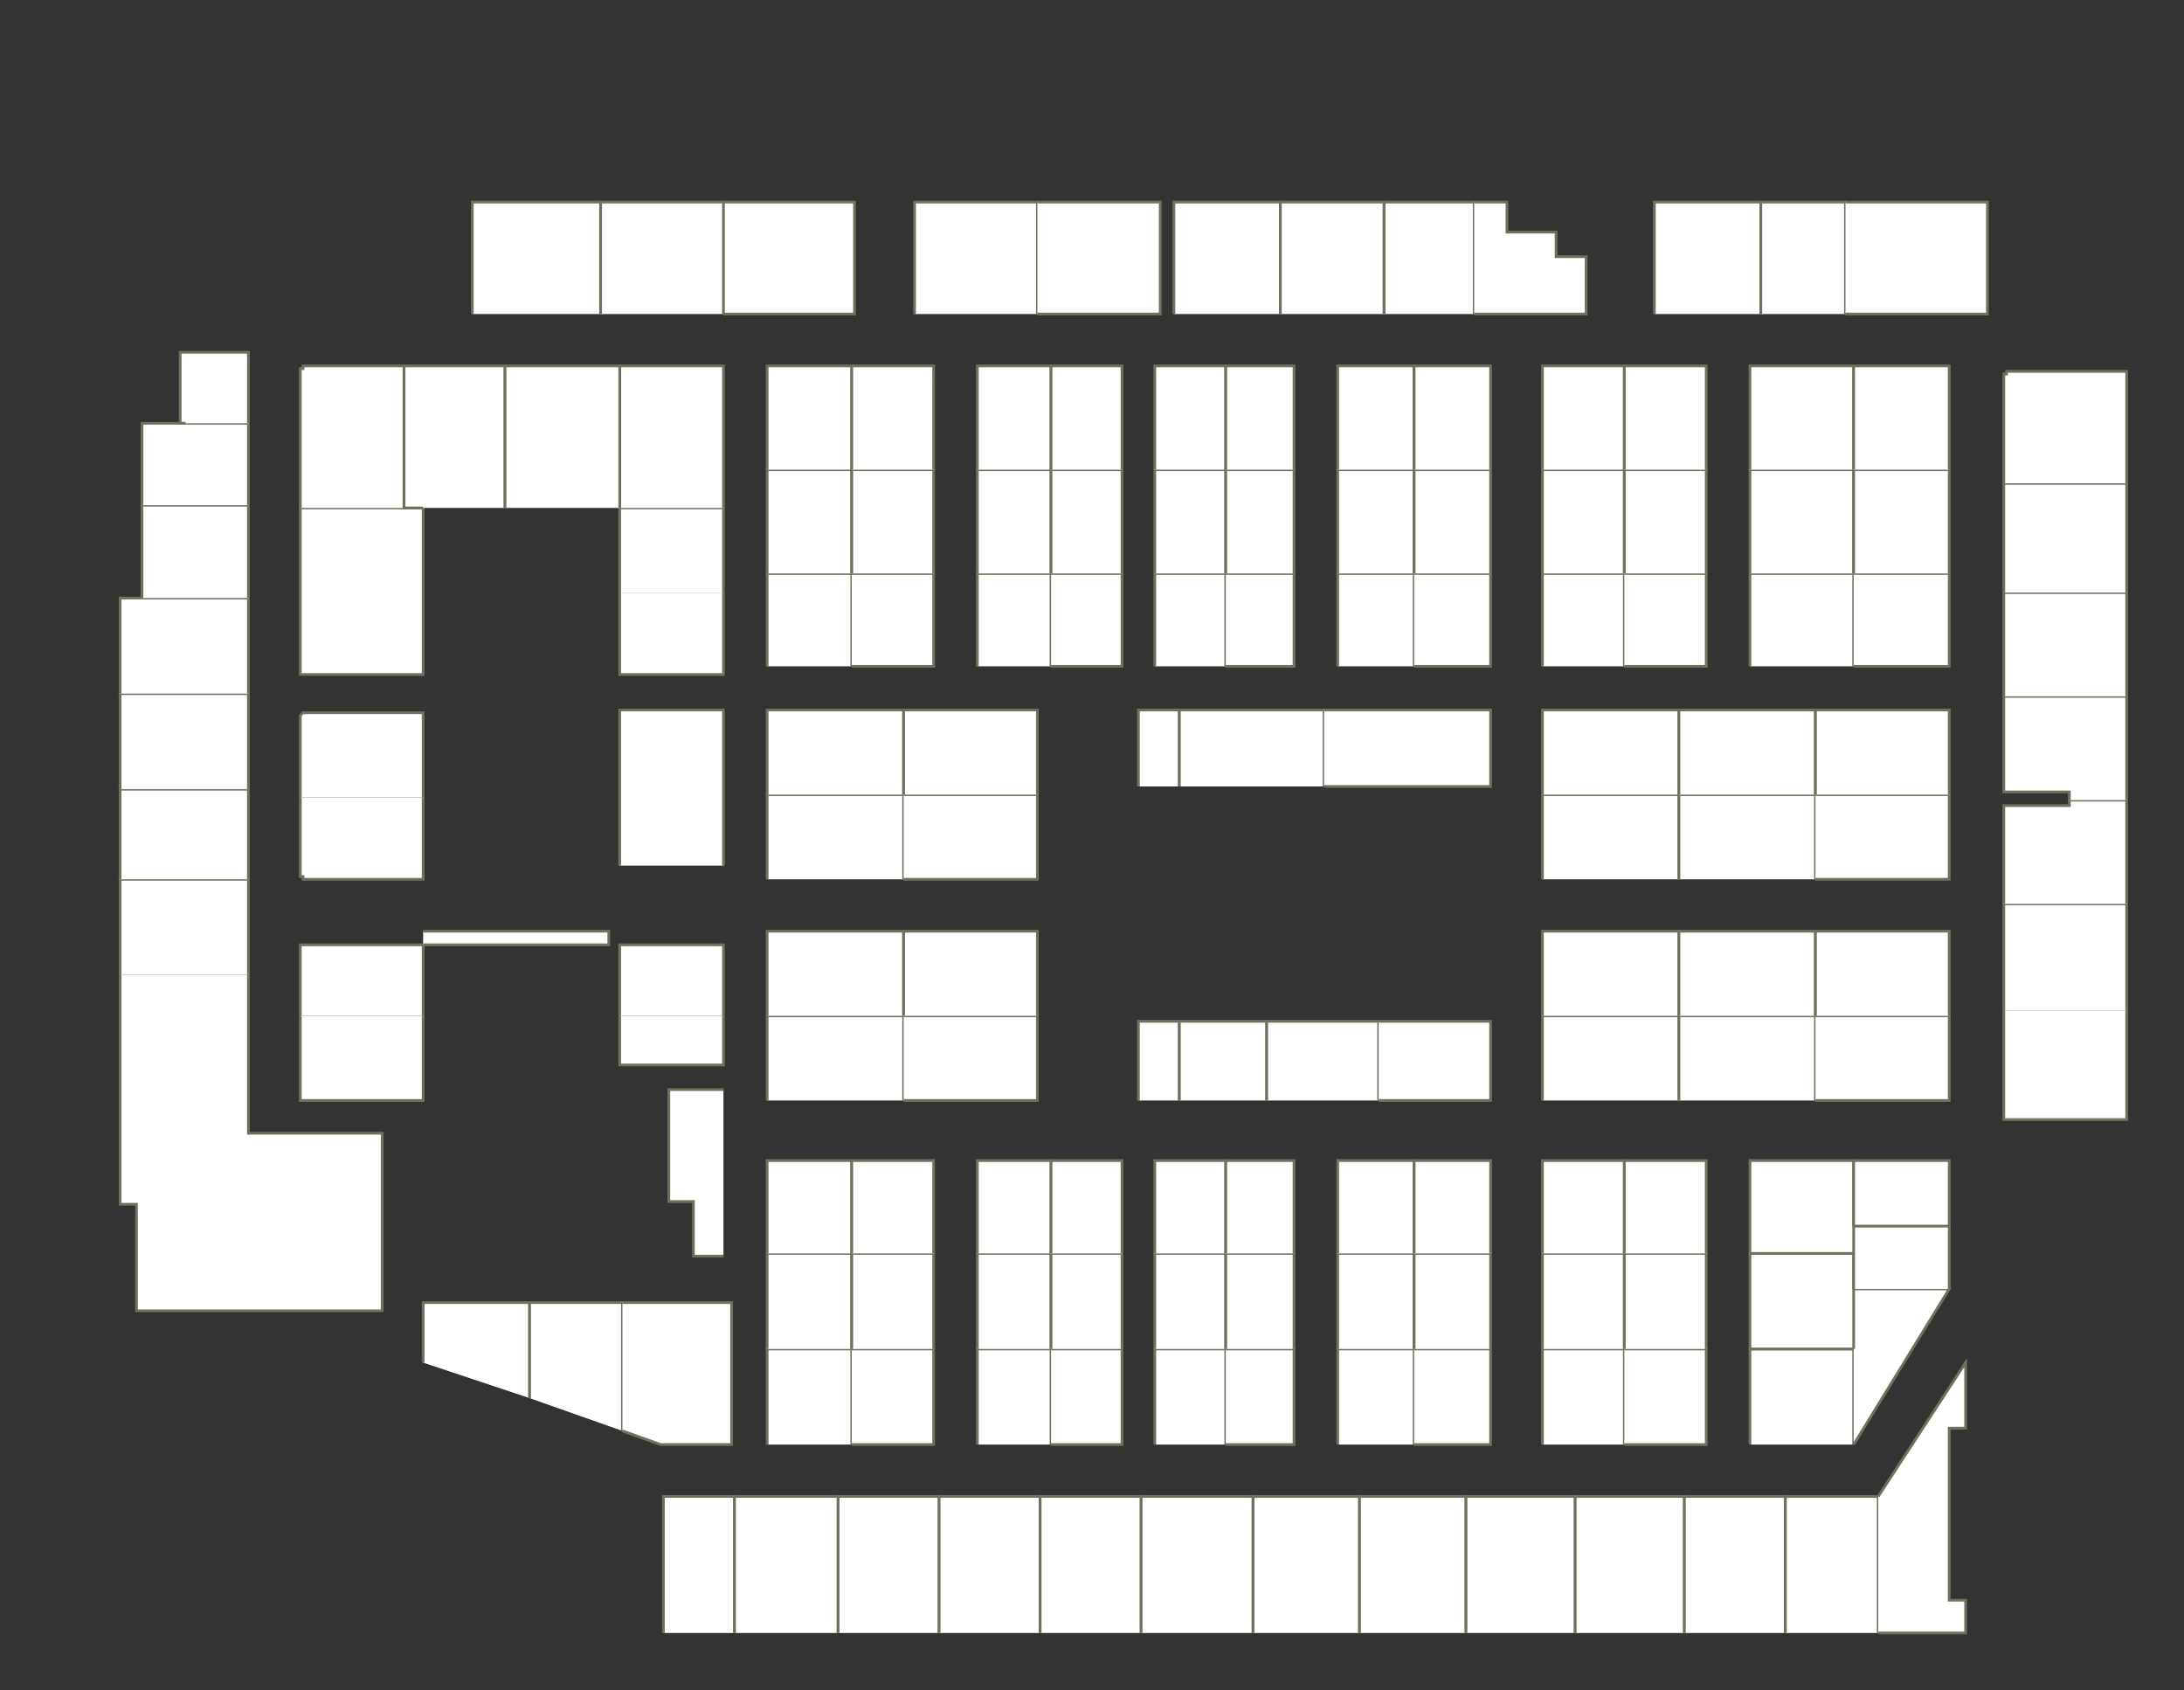 <?xml version="1.0" encoding="utf-8" ?>
<svg baseProfile="full" height="619" version="1.1" width="800" xmlns="http://www.w3.org/2000/svg" xmlns:ev="http://www.w3.org/2001/xml-events" xmlns:xlink="http://www.w3.org/1999/xlink"><rect width="100%" height="100%" fill="#333333" stroke="none"/><defs /><g id="2A06" stroke="red"><polyline fill="#FFFFFF" points="155,499 155,477 194,477 194,512" stroke="#6d725c" /></g><g id="2A14" stroke="red"><polyline fill="#FFFFFF" points="155,372 155,403 110,403 110,372" stroke="#6d725c" /></g><g id="2A16" stroke="red"><polyline fill="#FFFFFF" points="110,372 110,346 155,346 155,372" stroke="#6d725c" /></g><g id="2A18" stroke="red"><polyline fill="#FFFFFF" points="155,341 223,341 223,346 155,346" stroke="#6d725c" /></g><g id="2A19" stroke="red"><polyline fill="#FFFFFF" points="44,357 44,322 91,322 91,357" stroke="#6d725c" /></g><g id="2A21" stroke="red"><polyline fill="#FFFFFF" points="44,322 44,289 91,289 91,322" stroke="#6d725c" /></g><g id="2A22" stroke="red"><polyline fill="#FFFFFF" points="155,292 155,322 113,322 112,322 112,322 111,322 111,321 111,321 110,321 110,320 110,320 110,320 110,319 110,292" stroke="#6d725c" /></g><g id="2A23" stroke="red"><polyline fill="#FFFFFF" points="44,289 44,254 91,254 91,289" stroke="#6d725c" /></g><g id="2A24" stroke="red"><polyline fill="#FFFFFF" points="110,292 110,263 110,263 110,263 110,262 110,262 111,261 111,261 111,261 112,261 112,261 113,261 155,261 155,292" stroke="#6d725c" /></g><g id="2A26" stroke="red"><polyline fill="#FFFFFF" points="155,216 155,247 110,247 110,216" stroke="#6d725c" /></g><g id="2A27" stroke="red"><polyline fill="#FFFFFF" points="44,254 44,219 52,219 91,219 91,254" stroke="#6d725c" /></g><g id="2A28" stroke="red"><polyline fill="#FFFFFF" points="110,216 110,186 148,186 155,186 155,216" stroke="#6d725c" /></g><g id="2A29" stroke="red"><polyline fill="#FFFFFF" points="52,219 52,185 91,185 91,219" stroke="#6d725c" /></g><g id="2A30" stroke="red"><polyline fill="#FFFFFF" points="110,186 110,137 110,136 110,136 110,136 110,135 111,135 111,135 111,134 112,134 112,134 113,134 148,134 148,186" stroke="#6d725c" /></g><g id="2A31" stroke="red"><polyline fill="#FFFFFF" points="52,185 52,155 63,155 66,155 66,155 68,155 91,155 91,185" stroke="#6d725c" /></g><g id="2A32" stroke="red"><polyline fill="#FFFFFF" points="155,186 148,186 148,134 185,134 185,186" stroke="#6d725c" /></g><g id="2A33" stroke="red"><polyline fill="#FFFFFF" points="68,155 66,155 66,129 91,129 91,155" stroke="#6d725c" /></g><g id="2B02" stroke="red"><polyline fill="#FFFFFF" points="269,598 269,548 307,548 307,598" stroke="#6d725c" /></g><g id="2B03" stroke="red"><polyline fill="#FFFFFF" points="265,460 254,460 254,440 245,440 245,399 265,399" stroke="#6d725c" /></g><g id="2B04" stroke="red"><polyline fill="#FFFFFF" points="281,529 281,494 312,494 312,529" stroke="#6d725c" /></g><g id="2B05" stroke="red"><polyline fill="#FFFFFF" points="194,512 194,477 228,477 228,524" stroke="#6d725c" /></g><g id="2B06" stroke="red"><polyline fill="#FFFFFF" points="281,494 281,459 312,459 312,494" stroke="#6d725c" /></g><g id="2B07" stroke="red"><polyline fill="#FFFFFF" points="228,477 268,477 268,529 242,529 228,524" stroke="#6d725c" /></g><g id="2B08" stroke="red"><polyline fill="#FFFFFF" points="281,459 281,425 312,425 312,459" stroke="#6d725c" /></g><g id="2B09" stroke="red"><polyline fill="#FFFFFF" points="243,598 243,548 269,548 269,598" stroke="#6d725c" /></g><g id="2B10" stroke="red"><polyline fill="#FFFFFF" points="281,403 281,372 331,372 331,403" stroke="#6d725c" /></g><g id="2B11" stroke="red"><polyline fill="#FFFFFF" points="265,372 265,390 227,390 227,372" stroke="#6d725c" /></g><g id="2B12" stroke="red"><polyline fill="#FFFFFF" points="281,372 281,341 331,341 331,372" stroke="#6d725c" /></g><g id="2B14" stroke="red"><polyline fill="#FFFFFF" points="281,322 281,291 331,291 331,322" stroke="#6d725c" /></g><g id="2B15" stroke="red"><polyline fill="#FFFFFF" points="227,372 227,346 265,346 265,372" stroke="#6d725c" /></g><g id="2B16" stroke="red"><polyline fill="#FFFFFF" points="281,291 281,260 331,260 331,291" stroke="#6d725c" /></g><g id="2B17" stroke="red"><polyline fill="#FFFFFF" points="227,317 227,260 265,260 265,317" stroke="#6d725c" /></g><g id="2B18" stroke="red"><polyline fill="#FFFFFF" points="281,244 281,210 312,210 312,244" stroke="#6d725c" /></g><g id="2B19" stroke="red"><polyline fill="#FFFFFF" points="265,217 265,247 227,247 227,217" stroke="#6d725c" /></g><g id="2B20" stroke="red"><polyline fill="#FFFFFF" points="281,210 281,172 312,172 312,210" stroke="#6d725c" /></g><g id="2B21" stroke="red"><polyline fill="#FFFFFF" points="227,217 227,186 265,186 265,217" stroke="#6d725c" /></g><g id="2B22" stroke="red"><polyline fill="#FFFFFF" points="281,172 281,134 312,134 312,172" stroke="#6d725c" /></g><g id="2B23" stroke="red"><polyline fill="#FFFFFF" points="227,186 227,134 265,134 265,186" stroke="#6d725c" /></g><g id="2B24" stroke="red"><polyline fill="#FFFFFF" points="265,74 313,74 313,115 265,115" stroke="#6d725c" /></g><g id="2B25" stroke="red"><polyline fill="#FFFFFF" points="185,186 185,134 227,134 227,186" stroke="#6d725c" /></g><g id="2B27" stroke="red"><polyline fill="#FFFFFF" points="173,115 173,74 220,74 220,115" stroke="#6d725c" /></g><g id="2B29" stroke="red"><polyline fill="#FFFFFF" points="220,115 220,74 265,74 265,115" stroke="#6d725c" /></g><g id="2C01" stroke="red"><polyline fill="#FFFFFF" points="307,598 307,548 344,548 344,598" stroke="#6d725c" /></g><g id="2C02" stroke="red"><polyline fill="#FFFFFF" points="344,598 344,548 381,548 381,598" stroke="#6d725c" /></g><g id="2C03" stroke="red"><polyline fill="#FFFFFF" points="312,494 342,494 342,529 312,529" stroke="#6d725c" /></g><g id="2C04" stroke="red"><polyline fill="#FFFFFF" points="358,529 358,494 385,494 385,529" stroke="#6d725c" /></g><g id="2C05" stroke="red"><polyline fill="#FFFFFF" points="312,494 312,459 342,459 342,494" stroke="#6d725c" /></g><g id="2C06" stroke="red"><polyline fill="#FFFFFF" points="358,494 358,459 385,459 385,494" stroke="#6d725c" /></g><g id="2C07" stroke="red"><polyline fill="#FFFFFF" points="312,459 312,425 342,425 342,459" stroke="#6d725c" /></g><g id="2C08" stroke="red"><polyline fill="#FFFFFF" points="358,459 358,425 385,425 385,459" stroke="#6d725c" /></g><g id="2C10" stroke="red"><polyline fill="#FFFFFF" points="331,372 380,372 380,403 331,403" stroke="#6d725c" /></g><g id="2C12" stroke="red"><polyline fill="#FFFFFF" points="331,372 331,341 380,341 380,372" stroke="#6d725c" /></g><g id="2C14" stroke="red"><polyline fill="#FFFFFF" points="331,291 380,291 380,322 331,322" stroke="#6d725c" /></g><g id="2C16" stroke="red"><polyline fill="#FFFFFF" points="331,291 331,260 380,260 380,291" stroke="#6d725c" /></g><g id="2C17" stroke="red"><polyline fill="#FFFFFF" points="312,210 342,210 342,244 312,244" stroke="#6d725c" /></g><g id="2C18" stroke="red"><polyline fill="#FFFFFF" points="358,244 358,210 385,210 385,244" stroke="#6d725c" /></g><g id="2C19" stroke="red"><polyline fill="#FFFFFF" points="312,210 312,172 342,172 342,210" stroke="#6d725c" /></g><g id="2C20" stroke="red"><polyline fill="#FFFFFF" points="358,210 358,172 385,172 385,210" stroke="#6d725c" /></g><g id="2C21" stroke="red"><polyline fill="#FFFFFF" points="312,172 312,134 342,134 342,172" stroke="#6d725c" /></g><g id="2C22" stroke="red"><polyline fill="#FFFFFF" points="358,172 358,134 385,134 385,172" stroke="#6d725c" /></g><g id="2C24" stroke="red"><polyline fill="#FFFFFF" points="335,115 335,74 380,74 380,115" stroke="#6d725c" /></g><g id="2D01" stroke="red"><polyline fill="#FFFFFF" points="381,598 381,548 418,548 418,598" stroke="#6d725c" /></g><g id="2D02" stroke="red"><polyline fill="#FFFFFF" points="418,598 418,548 459,548 459,598" stroke="#6d725c" /></g><g id="2D03" stroke="red"><polyline fill="#FFFFFF" points="385,494 411,494 411,529 385,529" stroke="#6d725c" /></g><g id="2D04" stroke="red"><polyline fill="#FFFFFF" points="423,529 423,494 449,494 449,529" stroke="#6d725c" /></g><g id="2D05" stroke="red"><polyline fill="#FFFFFF" points="385,494 385,459 411,459 411,494" stroke="#6d725c" /></g><g id="2D06" stroke="red"><polyline fill="#FFFFFF" points="423,494 423,459 449,459 449,494" stroke="#6d725c" /></g><g id="2D07" stroke="red"><polyline fill="#FFFFFF" points="385,459 385,425 411,425 411,459" stroke="#6d725c" /></g><g id="2D08" stroke="red"><polyline fill="#FFFFFF" points="423,459 423,425 449,425 449,459" stroke="#6d725c" /></g><g id="2D09" stroke="red"><polyline fill="#FFFFFF" points="417,403 417,374 432,374 432,403" stroke="#6d725c" /></g><g id="2D10" stroke="red"><polyline fill="#FFFFFF" points="432,403 432,374 464,374 464,403" stroke="#6d725c" /></g><g id="2D11" stroke="red"><polyline fill="#FFFFFF" points="417,288 417,260 432,260 432,288" stroke="#6d725c" /></g><g id="2D12" stroke="red"><polyline fill="#FFFFFF" points="432,288 432,260 485,260 485,288" stroke="#6d725c" /></g><g id="2D14" stroke="red"><polyline fill="#FFFFFF" points="423,244 423,210 449,210 449,244" stroke="#6d725c" /></g><g id="2D15" stroke="red"><polyline fill="#FFFFFF" points="385,210 411,210 411,244 385,244" stroke="#6d725c" /></g><g id="2D16" stroke="red"><polyline fill="#FFFFFF" points="423,210 423,172 449,172 449,210" stroke="#6d725c" /></g><g id="2D17" stroke="red"><polyline fill="#FFFFFF" points="385,210 385,172 411,172 411,210" stroke="#6d725c" /></g><g id="2D18" stroke="red"><polyline fill="#FFFFFF" points="423,172 423,134 449,134 449,172" stroke="#6d725c" /></g><g id="2D19" stroke="red"><polyline fill="#FFFFFF" points="385,172 385,134 411,134 411,172" stroke="#6d725c" /></g><g id="2D20" stroke="red"><polyline fill="#FFFFFF" points="430,115 430,74 469,74 469,115" stroke="#6d725c" /></g><g id="2D21" stroke="red"><polyline fill="#FFFFFF" points="380,74 425,74 425,115 380,115" stroke="#6d725c" /></g><g id="2E01" stroke="red"><polyline fill="#FFFFFF" points="459,598 459,548 498,548 498,598" stroke="#6d725c" /></g><g id="2E02" stroke="red"><polyline fill="#FFFFFF" points="498,598 498,548 537,548 537,598" stroke="#6d725c" /></g><g id="2E03" stroke="red"><polyline fill="#FFFFFF" points="449,494 474,494 474,529 449,529" stroke="#6d725c" /></g><g id="2E04" stroke="red"><polyline fill="#FFFFFF" points="490,529 490,494 518,494 518,529" stroke="#6d725c" /></g><g id="2E05" stroke="red"><polyline fill="#FFFFFF" points="449,494 449,459 474,459 474,494" stroke="#6d725c" /></g><g id="2E06" stroke="red"><polyline fill="#FFFFFF" points="490,494 490,459 518,459 518,494" stroke="#6d725c" /></g><g id="2E07" stroke="red"><polyline fill="#FFFFFF" points="449,459 449,425 474,425 474,459" stroke="#6d725c" /></g><g id="2E08" stroke="red"><polyline fill="#FFFFFF" points="490,459 490,425 518,425 518,459" stroke="#6d725c" /></g><g id="2E09" stroke="red"><polyline fill="#FFFFFF" points="464,403 464,374 505,374 505,403" stroke="#6d725c" /></g><g id="2E10" stroke="red"><polyline fill="#FFFFFF" points="490,244 490,210 518,210 518,244" stroke="#6d725c" /></g><g id="2E11" stroke="red"><polyline fill="#FFFFFF" points="449,210 474,210 474,244 449,244" stroke="#6d725c" /></g><g id="2E12" stroke="red"><polyline fill="#FFFFFF" points="490,210 490,172 518,172 518,210" stroke="#6d725c" /></g><g id="2E14" stroke="red"><polyline fill="#FFFFFF" points="490,172 490,134 518,134 518,172" stroke="#6d725c" /></g><g id="2E15" stroke="red"><polyline fill="#FFFFFF" points="449,210 449,172 474,172 474,210" stroke="#6d725c" /></g><g id="2E16" stroke="red"><polyline fill="#FFFFFF" points="469,115 469,74 507,74 507,115" stroke="#6d725c" /></g><g id="2E17" stroke="red"><polyline fill="#FFFFFF" points="449,172 449,134 474,134 474,172" stroke="#6d725c" /></g><g id="2F01" stroke="red"><polyline fill="#FFFFFF" points="537,598 537,548 577,548 577,598" stroke="#6d725c" /></g><g id="2F02" stroke="red"><polyline fill="#FFFFFF" points="577,598 577,548 617,548 617,598" stroke="#6d725c" /></g><g id="2F03" stroke="red"><polyline fill="#FFFFFF" points="518,494 546,494 546,529 518,529" stroke="#6d725c" /></g><g id="2F04" stroke="red"><polyline fill="#FFFFFF" points="565,529 565,494 595,494 595,529" stroke="#6d725c" /></g><g id="2F05" stroke="red"><polyline fill="#FFFFFF" points="518,494 518,459 546,459 546,494" stroke="#6d725c" /></g><g id="2F06" stroke="red"><polyline fill="#FFFFFF" points="565,494 565,459 595,459 595,494" stroke="#6d725c" /></g><g id="2F07" stroke="red"><polyline fill="#FFFFFF" points="518,459 518,425 546,425 546,459" stroke="#6d725c" /></g><g id="2F08" stroke="red"><polyline fill="#FFFFFF" points="565,459 565,425 595,425 595,459" stroke="#6d725c" /></g><g id="2F09" stroke="red"><polyline fill="#FFFFFF" points="505,374 546,374 546,403 505,403" stroke="#6d725c" /></g><g id="2F10" stroke="red"><polyline fill="#FFFFFF" points="565,403 565,372 615,372 615,403" stroke="#6d725c" /></g><g id="2F12" stroke="red"><polyline fill="#FFFFFF" points="565,372 565,341 615,341 615,372" stroke="#6d725c" /></g><g id="2F14" stroke="red"><polyline fill="#FFFFFF" points="565,322 565,291 615,291 615,322" stroke="#6d725c" /></g><g id="2F15" stroke="red"><polyline fill="#FFFFFF" points="485,260 546,260 546,288 485,288" stroke="#6d725c" /></g><g id="2F16" stroke="red"><polyline fill="#FFFFFF" points="565,291 565,260 615,260 615,291" stroke="#6d725c" /></g><g id="2F17" stroke="red"><polyline fill="#FFFFFF" points="518,210 546,210 546,244 518,244" stroke="#6d725c" /></g><g id="2F18" stroke="red"><polyline fill="#FFFFFF" points="565,244 565,210 595,210 595,244" stroke="#6d725c" /></g><g id="2F19" stroke="red"><polyline fill="#FFFFFF" points="518,210 518,172 546,172 546,210" stroke="#6d725c" /></g><g id="2F20" stroke="red"><polyline fill="#FFFFFF" points="565,210 565,172 595,172 595,210" stroke="#6d725c" /></g><g id="2F21" stroke="red"><polyline fill="#FFFFFF" points="518,172 518,134 546,134 546,172" stroke="#6d725c" /></g><g id="2F22" stroke="red"><polyline fill="#FFFFFF" points="565,172 565,134 595,134 595,172" stroke="#6d725c" /></g><g id="2F23" stroke="red"><polyline fill="#FFFFFF" points="507,115 507,74 540,74 540,115" stroke="#6d725c" /></g><g id="2F24" stroke="red"><polyline fill="#FFFFFF" points="540,74 552,74 552,85 570,85 570,94 581,94 581,115 540,115" stroke="#6d725c" /></g><g id="2G01" stroke="red"><polyline fill="#FFFFFF" points="617,598 617,548 654,548 654,598" stroke="#6d725c" /></g><g id="2G02" stroke="red"><polyline fill="#FFFFFF" points="654,598 654,548 688,548 688,598" stroke="#6d725c" /></g><g id="2G03" stroke="red"><polyline fill="#FFFFFF" points="595,494 625,494 625,529 595,529" stroke="#6d725c" /></g><g id="2G04" stroke="red"><polyline fill="#FFFFFF" points="641,529 641,494 679,494 679,529" stroke="#6d725c" /></g><g id="2G05" stroke="red"><polyline fill="#FFFFFF" points="595,494 595,459 625,459 625,494" stroke="#6d725c" /></g><g id="2G06" stroke="red"><polyline fill="#FFFFFF" points="679,494 641,494 641,459 679,459 679,472" stroke="#6d725c" /></g><g id="2G07" stroke="red"><polyline fill="#FFFFFF" points="595,459 595,425 625,425 625,459" stroke="#6d725c" /></g><g id="2G08" stroke="red"><polyline fill="#FFFFFF" points="679,459 641,459 641,425 679,425 679,449" stroke="#6d725c" /></g><g id="2G10" stroke="red"><polyline fill="#FFFFFF" points="615,403 615,372 665,372 665,403" stroke="#6d725c" /></g><g id="2G12" stroke="red"><polyline fill="#FFFFFF" points="615,372 615,341 665,341 665,372" stroke="#6d725c" /></g><g id="2G14" stroke="red"><polyline fill="#FFFFFF" points="615,322 615,291 665,291 665,322" stroke="#6d725c" /></g><g id="2G16" stroke="red"><polyline fill="#FFFFFF" points="615,291 615,260 665,260 665,291" stroke="#6d725c" /></g><g id="2G17" stroke="red"><polyline fill="#FFFFFF" points="595,210 625,210 625,244 595,244" stroke="#6d725c" /></g><g id="2G18" stroke="red"><polyline fill="#FFFFFF" points="641,244 641,210 679,210 679,244" stroke="#6d725c" /></g><g id="2G19" stroke="red"><polyline fill="#FFFFFF" points="595,210 595,172 625,172 625,210" stroke="#6d725c" /></g><g id="2G20" stroke="red"><polyline fill="#FFFFFF" points="641,210 641,172 679,172 679,210" stroke="#6d725c" /></g><g id="2G21" stroke="red"><polyline fill="#FFFFFF" points="595,172 595,134 625,134 625,172" stroke="#6d725c" /></g><g id="2G22" stroke="red"><polyline fill="#FFFFFF" points="641,172 641,134 679,134 679,172" stroke="#6d725c" /></g><g id="2G23" stroke="red"><polyline fill="#FFFFFF" points="606,115 606,74 645,74 645,115" stroke="#6d725c" /></g><g id="2G24" stroke="red"><polyline fill="#FFFFFF" points="645,115 645,74 676,74 676,115" stroke="#6d725c" /></g><g id="2H01" stroke="red"><polyline fill="#FFFFFF" points="679,494 679,472 714,472 679,529" stroke="#6d725c" /></g><g id="2H02" stroke="red"><polyline fill="#FFFFFF" points="688,548 720,499 720,523 714,523 714,586 720,586 720,598 688,598" stroke="#6d725c" /></g><g id="2H03A" stroke="red"><polyline fill="#FFFFFF" points="679,449 679,425 714,425 714,449" stroke="#6d725c" /></g><g id="2H03B" stroke="red"><polyline fill="#FFFFFF" points="679,472 679,459 679,449 714,449 714,472" stroke="#6d725c" /></g><g id="2H05" stroke="red"><polyline fill="#FFFFFF" points="665,372 714,372 714,403 665,403" stroke="#6d725c" /></g><g id="2H07" stroke="red"><polyline fill="#FFFFFF" points="665,372 665,341 714,341 714,372" stroke="#6d725c" /></g><g id="2H08" stroke="red"><polyline fill="#FFFFFF" points="779,370 779,410 734,410 734,370" stroke="#6d725c" /></g><g id="2H09" stroke="red"><polyline fill="#FFFFFF" points="665,291 714,291 714,322 665,322" stroke="#6d725c" /></g><g id="2H10" stroke="red"><polyline fill="#FFFFFF" points="734,370 734,331 779,331 779,370" stroke="#6d725c" /></g><g id="2H11" stroke="red"><polyline fill="#FFFFFF" points="665,291 665,260 714,260 714,291" stroke="#6d725c" /></g><g id="2H12" stroke="red"><polyline fill="#FFFFFF" points="734,331 734,295 751,295 758,295 758,293 779,293 779,331" stroke="#6d725c" /></g><g id="2H14" stroke="red"><polyline fill="#FFFFFF" points="758,293 758,290 734,290 734,255 779,255 779,293" stroke="#6d725c" /></g><g id="2H15" stroke="red"><polyline fill="#FFFFFF" points="679,210 714,210 714,244 679,244" stroke="#6d725c" /></g><g id="2H16" stroke="red"><polyline fill="#FFFFFF" points="734,255 734,217 779,217 779,255" stroke="#6d725c" /></g><g id="2H17" stroke="red"><polyline fill="#FFFFFF" points="679,210 679,172 714,172 714,210" stroke="#6d725c" /></g><g id="2H18" stroke="red"><polyline fill="#FFFFFF" points="734,217 734,177 779,177 779,217" stroke="#6d725c" /></g><g id="2H19" stroke="red"><polyline fill="#FFFFFF" points="679,172 679,134 714,134 714,172" stroke="#6d725c" /></g><g id="2H20" stroke="red"><polyline fill="#FFFFFF" points="734,177 734,139 734,139 734,138 734,138 734,137 734,137 735,137 735,137 735,136 736,136 736,136 779,136 779,177" stroke="#6d725c" /></g><g id="2H21" stroke="red"><polyline fill="#FFFFFF" points="676,74 728,74 728,115 676,115" stroke="#6d725c" /></g><g id="2Y01" stroke="red"><polyline fill="#FFFFFF" points="91,357 91,415 140,415 140,480 50,480 50,441 44,441 44,357" stroke="#6d725c" /></g></svg>